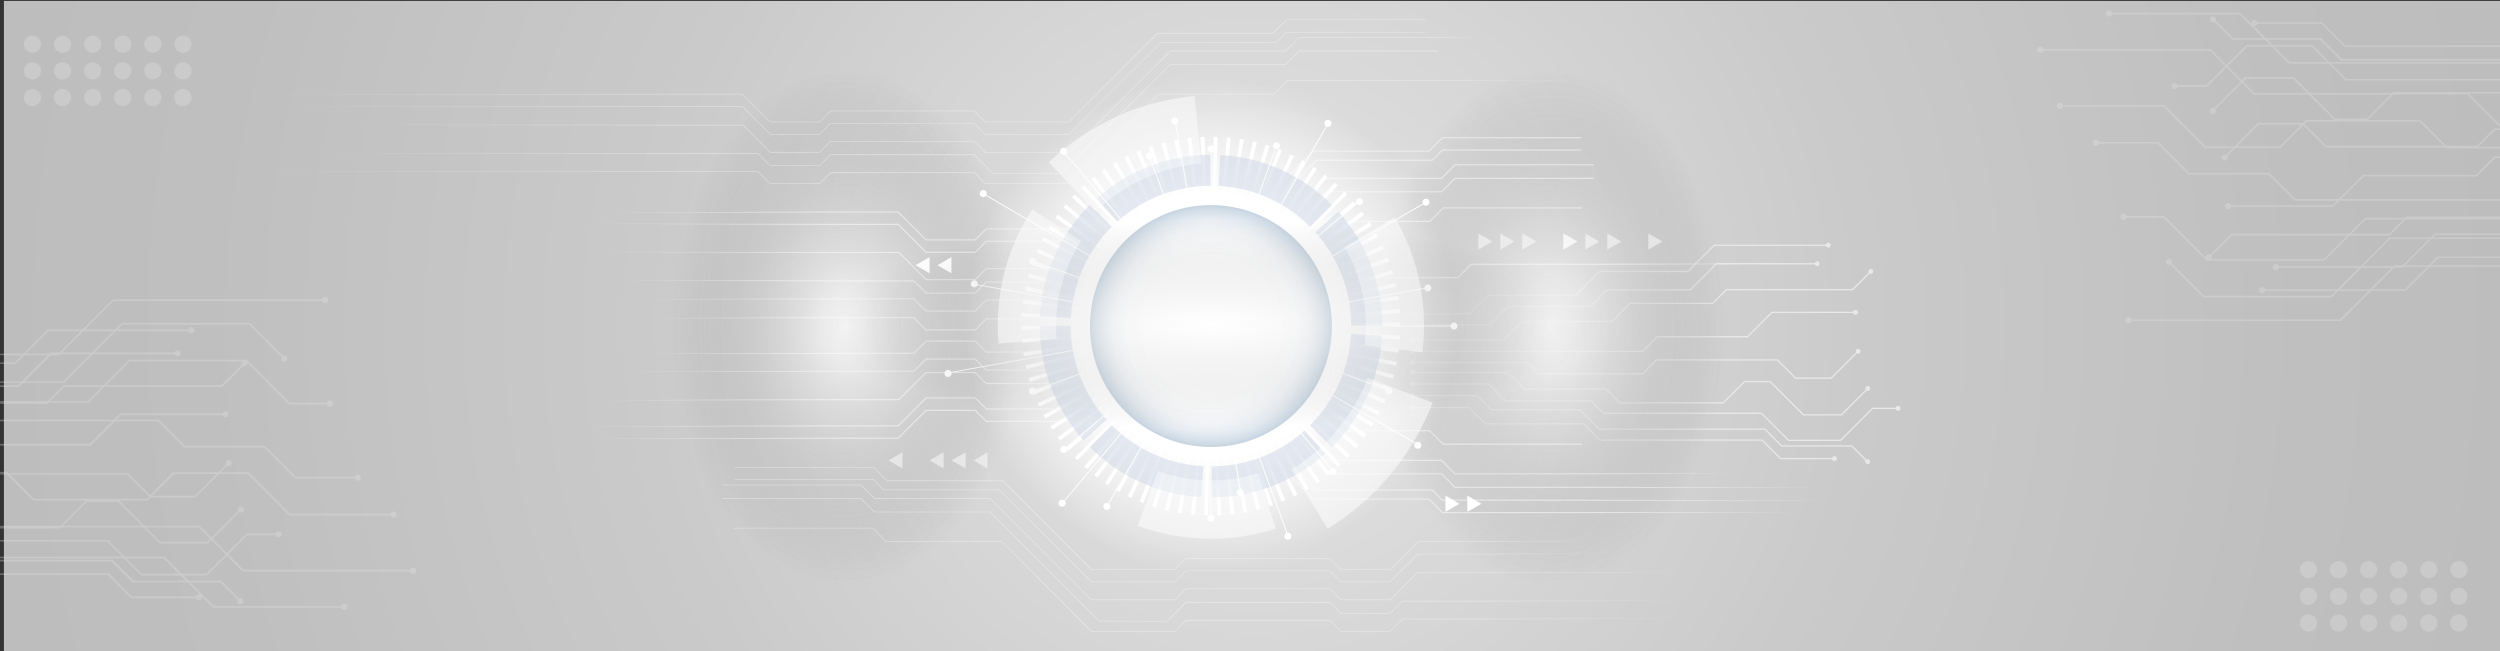 <?xml version="1.0" encoding="utf-8"?>
<!-- Generator: Adobe Illustrator 25.0.0, SVG Export Plug-In . SVG Version: 6.00 Build 0)  -->
<svg version="1.1" xmlns="http://www.w3.org/2000/svg" xmlns:xlink="http://www.w3.org/1999/xlink" x="0px" y="0px"
	 viewBox="0 0 1920 500" style="enable-background:new 0 0 1920 500;" xml:space="preserve">
<rect x="0" y="0" width="1920" height="500" fill="#333333" stroke="none"/>
<style type="text/css">
	.st0{fill:url(#SVGID_1_);}
	.st1{opacity:0.3;}
	.st2{fill:#E8E8E8;}
	.st3{opacity:0.3;fill:#E8E8E8;}
	.st4{opacity:0.8;}
	.st5{fill:url(#SVGID_2_);}
	.st6{fill:url(#SVGID_3_);}
	.st7{opacity:0.35;fill:#FFFFFF;}
	.st8{opacity:0.5;}
	.st9{fill:#FFFFFF;}
	.st10{fill:url(#SVGID_4_);}
	.st11{opacity:0.5;fill:#CCD7E6;}
	.st12{fill:url(#SVGID_5_);}
	.st13{fill:none;}
	.st14{opacity:0.5;fill:url(#SVGID_6_);}
	.st15{opacity:0.5;fill:url(#SVGID_7_);}
</style>
<g>
	<radialGradient id="SVGID_1_" cx="963.037" cy="250.677" r="1158.997" gradientUnits="userSpaceOnUse">
		<stop  offset="0" style="stop-color:#E8E8E8"/>
		<stop  offset="0.122" style="stop-color:#DDDDDD"/>
		<stop  offset="0.405" style="stop-color:#CACACA"/>
		<stop  offset="0.695" style="stop-color:#BFBFBF"/>
		<stop  offset="1" style="stop-color:#BBBBBB"/>
	</radialGradient>
	<rect x="3" y="0.7" class="st0" width="1920" height="500"/>
	<g>
		<g class="st1">
			<g>
				<g>
					<g>
						<polygon class="st2" points="1619.7,9.8 1720.6,9.8 1758.5,47.7 1934.6,47.7 1964.5,77.6 2253.2,77.6 2253.2,78.9 1964,78.9 
							1934.1,48.9 1757.9,48.9 1720,11 1619.7,11 						"/>
					</g>
					<g>
						<circle class="st2" cx="2253.1" cy="78.2" r="2.4"/>
					</g>
					<g>
						<circle class="st2" cx="1619.8" cy="10.4" r="2.4"/>
					</g>
				</g>
				<g>
					<g>
						<polygon class="st2" points="2060.6,154.2 2253.2,154.2 2253.2,155.4 2061.1,155.4 2032.9,183.6 1835.6,183.6 1790.8,228.4 
							1692.2,228.4 1665.2,201.5 1666.1,200.6 1692.7,227.2 1790.2,227.2 1835,182.4 2032.4,182.4 						"/>
					</g>
					<g>
						<circle class="st2" cx="2253.1" cy="154.8" r="2.4"/>
					</g>
					<g>
						<path class="st2" d="M1667.4,199.4c-0.9-0.9-2.4-0.9-3.3,0c-0.9,0.9-0.9,2.4,0,3.3c0.9,0.9,2.4,0.9,3.3,0
							C1668.3,201.8,1668.3,200.4,1667.4,199.4z"/>
					</g>
				</g>
				<g>
					<g>
						<polygon class="st2" points="1998,141.6 2253.2,141.6 2253.2,142.9 1998.5,142.9 1972.8,168.6 1816.8,168.6 1785.1,200.2 
							1694.7,200.2 1661.6,167.2 1630.8,167.2 1630.8,165.9 1662.2,165.9 1695.2,199 1784.6,199 1816.3,167.3 1972.3,167.3 						
							"/>
					</g>
					<g>
						<circle class="st2" cx="2253.1" cy="142.3" r="2.4"/>
					</g>
					<g>
						<circle class="st2" cx="1630.9" cy="166.5" r="2.4"/>
					</g>
				</g>
				<g>
					<g>
						<polygon class="st2" points="1609.5,109 1657.6,109 1681.4,132.9 1742.8,132.9 1762.9,152.9 1950.3,152.9 1976.7,126.6 
							2253.2,126.6 2253.2,127.8 1977.2,127.8 1950.9,154.2 1762.4,154.2 1742.3,134.1 1680.9,134.1 1657.1,110.3 1609.5,110.3 
													"/>
					</g>
					<g>
						<circle class="st2" cx="2253.1" cy="127.2" r="2.4"/>
					</g>
					<g>
						<circle class="st2" cx="1609.6" cy="109.7" r="2.4"/>
					</g>
				</g>
				<g>
					<g>
						<polygon class="st2" points="1566.9,37.6 1697.7,37.6 1731.6,71.5 1895.7,71.5 1919.5,95.3 2253.2,95.3 2253.2,96.5 
							1919,96.5 1895.2,72.7 1731,72.7 1697.2,38.9 1566.9,38.9 						"/>
					</g>
					<g>
						<circle class="st2" cx="2253.1" cy="95.9" r="2.4"/>
					</g>
					<g>
						<circle class="st2" cx="1567" cy="38.2" r="2.4"/>
					</g>
				</g>
				<g>
					<g>
						<polygon class="st2" points="2074.4,167.9 2253.2,167.9 2253.2,169.2 2074.9,169.2 2039.2,204.9 1839.3,204.9 1797.7,246.6 
							1634.5,246.6 1634.5,245.3 1797.1,245.3 1838.8,203.7 2038.7,203.7 						"/>
					</g>
					<g>
						<circle class="st2" cx="2253.1" cy="168.6" r="2.4"/>
					</g>
					<g>
						<circle class="st2" cx="1634.6" cy="246" r="2.4"/>
					</g>
				</g>
				<g>
					<g>
						<polygon class="st2" points="1581.9,80.7 1662.2,80.7 1694,112.5 1750.8,112.5 1771.1,92.1 1858.8,92.1 1879.4,112.8 
							2253.2,112.8 2253.2,114.1 1878.9,114.1 1858.2,93.4 1771.7,93.4 1751.3,113.7 1693.4,113.7 1661.6,81.9 1581.9,81.9 						
							"/>
					</g>
					<g>
						<circle class="st2" cx="2253.1" cy="113.4" r="2.4"/>
					</g>
					<g>
						<circle class="st2" cx="1582" cy="81.3" r="2.4"/>
					</g>
				</g>
			</g>
			<g>
				<g>
					<g>
						<polygon class="st2" points="2082.2,156.3 2137.1,156.3 2137.1,157.6 2082.7,157.6 2065,175.3 1980.4,175.3 1957.5,198.2 
							1872.6,198.2 1847.4,223.4 1737.2,223.4 1737.2,222.2 1846.9,222.2 1872.1,197 1957,197 1979.9,174.1 2064.5,174.1 						"/>
					</g>
					<g>
						<circle class="st2" cx="2136.9" cy="157" r="2.4"/>
					</g>
					<g>
						<path class="st2" d="M1737.3,220.5c-1.3,0-2.4,1.1-2.4,2.4c0,1.3,1.1,2.4,2.4,2.4c1.3,0,2.4-1.1,2.4-2.4
							C1739.6,221.5,1738.6,220.5,1737.3,220.5z"/>
					</g>
				</g>
				<g>
					<g>
						<polygon class="st2" points="2062.8,145.5 2137.1,145.5 2137.1,146.7 2063.3,146.7 2045.5,164.5 1966.4,164.5 1950.4,180.5 
							1870.3,180.5 1845.2,205.7 1747.8,205.7 1747.8,204.4 1844.7,204.4 1869.8,179.3 1949.9,179.3 1965.9,163.3 2045,163.3 						
							"/>
					</g>
					<g>
						<path class="st2" d="M2136.9,143.7c1.3,0,2.4,1.1,2.4,2.4c0,1.3-1.1,2.4-2.4,2.4c-1.3,0-2.4-1.1-2.4-2.4
							C2134.6,144.8,2135.6,143.7,2136.9,143.7z"/>
					</g>
					<g>
						<path class="st2" d="M1747.9,202.7c-1.3,0-2.4,1.1-2.4,2.4c0,1.3,1.1,2.4,2.4,2.4c1.3,0,2.4-1.1,2.4-2.4
							C1750.3,203.7,1749.2,202.7,1747.9,202.7z"/>
					</g>
				</g>
				<g>
					<g>
						<polygon class="st2" points="1731.3,17.1 1783.4,17.1 1801.2,34.9 1957.3,34.9 1972.9,50.4 2067.1,50.4 2082.7,66.1 
							2137.1,66.1 2137.1,67.4 2082.2,67.4 2066.6,51.7 1972.4,51.7 1956.8,36.1 1800.7,36.1 1782.9,18.3 1731.3,18.3 						"/>
					</g>
					<g>
						<circle class="st2" cx="2136.9" cy="66.7" r="2.4"/>
					</g>
					<g>
						<path class="st2" d="M1731.4,15.3c-1.3,0-2.4,1.1-2.4,2.4c0,1.3,1.1,2.4,2.4,2.4c1.3,0,2.4-1.1,2.4-2.4
							C1733.8,16.4,1732.7,15.3,1731.4,15.3z"/>
					</g>
				</g>
				<g>
					<g>
						<polygon class="st2" points="2049.4,131 2137.1,131 2137.1,132.2 2050,132.2 2032,150.2 1945.5,150.2 1928.2,167.5 
							1848.6,167.5 1835.3,180.8 1714.1,180.8 1696.7,198.2 1695.8,197.3 1713.6,179.5 1834.8,179.5 1848.1,166.3 1927.7,166.3 
							1945,148.9 2031.5,148.9 						"/>
					</g>
					<g>
						<circle class="st2" cx="2136.9" cy="131.6" r="2.4"/>
					</g>
					<g>
						<path class="st2" d="M1694.7,196c-0.9,0.9-0.9,2.4,0,3.3c0.9,0.9,2.4,0.9,3.3,0c0.9-0.9,0.9-2.4,0-3.3
							C1697.1,195.1,1695.6,195.1,1694.7,196z"/>
					</g>
				</g>
				<g>
					<g>
						<polygon class="st2" points="1699.9,14.2 1714.9,29.2 1782.4,29.2 1798.5,45.3 1957.6,45.3 1976.4,64.1 2061.7,64.1 
							2075,77.5 2137.1,77.5 2137.1,78.7 2074.5,78.7 2061.1,65.4 1975.9,65.4 1957.1,46.6 1798,46.6 1781.9,30.5 1714.4,30.5 
							1699,15.1 						"/>
					</g>
					<g>
						<circle class="st2" cx="2136.9" cy="78.1" r="2.4"/>
					</g>
					<g>
						<path class="st2" d="M1701.2,13.1c-0.9-0.9-2.4-0.9-3.3,0c-0.9,0.9-0.9,2.4,0,3.3c0.9,0.9,2.4,0.9,3.3,0
							C1702.1,15.5,1702.1,14,1701.2,13.1z"/>
					</g>
				</g>
				<g>
					<g>
						<polygon class="st2" points="1725.3,34.6 1775.8,34.6 1801.8,60.6 1953.7,60.6 1965.6,72.5 2047.9,72.5 2064.2,88.8 
							2137.1,88.8 2137.1,90 2063.6,90 2047.3,73.7 1965.1,73.7 1953.2,61.8 1801.3,61.8 1775.3,35.8 1725.8,35.8 1694.9,66.7 
							1670.1,66.7 1670.1,65.4 1694.4,65.4 						"/>
					</g>
					<g>
						<circle class="st2" cx="2136.9" cy="89.4" r="2.4"/>
					</g>
					<g>
						<circle class="st2" cx="1670.2" cy="66.1" r="2.4"/>
					</g>
				</g>
				<g>
					<g>
						<polygon class="st2" points="1915.8,120.1 2137.1,120.1 2137.1,121.4 1916.3,121.4 1902.1,135.6 1815.2,135.6 1791.8,158.9 
							1711.1,158.9 1711.1,157.7 1791.3,157.7 1814.7,134.3 1901.6,134.3 						"/>
					</g>
					<g>
						<circle class="st2" cx="2136.9" cy="120.7" r="2.4"/>
					</g>
					<g>
						<path class="st2" d="M1711.2,156c-1.3,0-2.4,1.1-2.4,2.4c0,1.3,1.1,2.4,2.4,2.4c1.3,0,2.4-1.1,2.4-2.4
							C1713.5,157,1712.5,156,1711.2,156z"/>
					</g>
				</g>
				<g>
					<g>
						<polygon class="st2" points="1724.4,59.1 1761.5,59.1 1793.5,91.1 1817.6,91.1 1838.1,70.6 1938,70.6 1951.4,84 2029.9,84 
							2045.8,99.8 2137.1,99.8 2137.1,101.1 2045.3,101.1 2029.4,85.2 1950.9,85.2 1937.5,71.9 1838.6,71.9 1818.1,92.3 1793,92.3 
							1761,60.4 1725,60.4 1699.7,85.6 1698.8,84.8 						"/>
					</g>
					<g>
						<circle class="st2" cx="2136.9" cy="100.5" r="2.4"/>
					</g>
					<g>
						<path class="st2" d="M1697.7,83.5c-0.9,0.9-0.9,2.4,0,3.3c0.9,0.9,2.4,0.9,3.3,0c0.9-0.9,0.9-2.4,0-3.3
							C1700.1,82.5,1698.6,82.5,1697.7,83.5z"/>
					</g>
				</g>
				<g>
					<g>
						<polygon class="st2" points="1734.3,94.4 1769,94.4 1786.6,112 1902.2,112 1915.6,98.6 2016.3,98.6 2027.2,109.4 
							2137.1,109.4 2137.1,110.7 2026.7,110.7 2015.8,99.8 1916.1,99.8 1902.7,113.2 1786.1,113.2 1768.5,95.7 1734.8,95.7 
							1709,121.5 1708.1,120.6 						"/>
					</g>
					<g>
						<circle class="st2" cx="2136.9" cy="110.1" r="2.4"/>
					</g>
					<g>
						<path class="st2" d="M1706.9,119.3c-0.9,0.9-0.9,2.4,0,3.3c0.9,0.9,2.4,0.9,3.3,0c0.9-0.9,0.9-2.4,0-3.3
							C1709.4,118.4,1707.9,118.4,1706.9,119.3z"/>
					</g>
				</g>
			</g>
		</g>
		<g class="st1">
			<g>
				<g>
					<g>
						<polygon class="st2" points="264.5,466.7 163.7,466.7 125.8,428.8 -50.3,428.8 -80.3,398.9 -369,398.9 -369,397.6 
							-79.8,397.6 -49.8,427.5 126.3,427.5 164.2,465.5 264.5,465.5 						"/>
					</g>
					<g>
						<circle class="st2" cx="-368.9" cy="398.2" r="2.4"/>
					</g>
					<g>
						<circle class="st2" cx="264.4" cy="466.1" r="2.4"/>
					</g>
				</g>
				<g>
					<g>
						<polygon class="st2" points="-176.4,322.3 -369,322.3 -369,321.1 -176.9,321.1 -148.7,292.9 48.7,292.9 93.5,248.1 192,248.1 
							219,275 218.1,275.9 191.5,249.3 94,249.3 49.2,294.1 -148.2,294.1 						"/>
					</g>
					<g>
						<circle class="st2" cx="-368.9" cy="321.7" r="2.4"/>
					</g>
					<g>
						<path class="st2" d="M216.8,277.1c0.9,0.9,2.4,0.9,3.3,0c0.9-0.9,0.9-2.4,0-3.3c-0.9-0.9-2.4-0.9-3.3,0
							S215.9,276.1,216.8,277.1z"/>
					</g>
				</g>
				<g>
					<g>
						<polygon class="st2" points="-113.7,334.9 -369,334.9 -369,333.6 -114.2,333.6 -88.6,307.9 67.5,307.9 99.1,276.3 
							189.5,276.3 222.6,309.3 253.5,309.3 253.5,310.6 222.1,310.6 189,277.5 99.6,277.5 68,309.2 -88,309.2 						"/>
					</g>
					<g>
						<circle class="st2" cx="-368.9" cy="334.2" r="2.4"/>
					</g>
					<g>
						<circle class="st2" cx="253.3" cy="309.9" r="2.4"/>
					</g>
				</g>
				<g>
					<g>
						<polygon class="st2" points="274.8,367.4 226.6,367.4 202.8,343.6 141.4,343.6 121.4,323.6 -66.1,323.6 -92.4,349.9 
							-369,349.9 -369,348.6 -92.9,348.6 -66.6,322.3 121.9,322.3 141.9,342.4 203.3,342.4 227.1,366.2 274.8,366.2 						"/>
					</g>
					<g>
						<circle class="st2" cx="-368.9" cy="349.3" r="2.4"/>
					</g>
					<g>
						<circle class="st2" cx="274.7" cy="366.8" r="2.4"/>
					</g>
				</g>
				<g>
					<g>
						<polygon class="st2" points="317.4,438.9 186.5,438.9 152.7,405 -11.5,405 -35.3,381.2 -369,381.2 -369,380 -34.8,380 
							-11,403.8 153.2,403.8 187,437.6 317.4,437.6 						"/>
					</g>
					<g>
						<circle class="st2" cx="-368.9" cy="380.6" r="2.4"/>
					</g>
					<g>
						<circle class="st2" cx="317.3" cy="438.2" r="2.4"/>
					</g>
				</g>
				<g>
					<g>
						<polygon class="st2" points="-190.2,308.5 -369,308.5 -369,307.3 -190.7,307.3 -155,271.6 44.9,271.6 86.6,229.9 249.7,229.9 
							249.7,231.2 87.1,231.2 45.4,272.8 -154.5,272.8 						"/>
					</g>
					<g>
						<circle class="st2" cx="-368.9" cy="307.9" r="2.4"/>
					</g>
					<g>
						<circle class="st2" cx="249.6" cy="230.5" r="2.4"/>
					</g>
				</g>
				<g>
					<g>
						<polygon class="st2" points="302.3,395.8 222.1,395.8 190.3,364 133.5,364 113.1,384.4 25.5,384.4 4.8,363.7 -369,363.7 
							-369,362.4 5.3,362.4 26,383.1 112.6,383.1 132.9,362.7 190.8,362.7 222.6,394.5 302.3,394.5 						"/>
					</g>
					<g>
						<circle class="st2" cx="-368.9" cy="363.1" r="2.4"/>
					</g>
					<g>
						<circle class="st2" cx="302.2" cy="395.2" r="2.4"/>
					</g>
				</g>
			</g>
			<g>
				<g>
					<g>
						<polygon class="st2" points="-198,320.1 -252.8,320.1 -252.8,318.9 -198.5,318.9 -180.8,301.1 -96.2,301.1 -73.3,278.3 
							11.6,278.3 36.8,253 147.1,253 147.1,254.3 37.3,254.3 12.1,279.5 -72.8,279.5 -95.6,302.4 -180.2,302.4 						"/>
					</g>
					<g>
						<circle class="st2" cx="-252.7" cy="319.5" r="2.4"/>
					</g>
					<g>
						<path class="st2" d="M146.9,256c1.3,0,2.4-1.1,2.4-2.4c0-1.3-1.1-2.4-2.4-2.4c-1.3,0-2.4,1.1-2.4,2.4
							C144.6,255,145.6,256,146.9,256z"/>
					</g>
				</g>
				<g>
					<g>
						<polygon class="st2" points="-178.6,331 -252.8,331 -252.8,329.8 -179.1,329.8 -161.3,311.9 -82.2,311.9 -66.2,295.9 
							13.9,295.9 39,270.8 136.4,270.8 136.4,272.1 39.6,272.1 14.4,297.2 -65.7,297.2 -81.7,313.2 -160.8,313.2 						"/>
					</g>
					<g>
						<path class="st2" d="M-252.7,332.7c-1.3,0-2.4-1.1-2.4-2.4c0-1.3,1.1-2.4,2.4-2.4c1.3,0,2.4,1.1,2.4,2.4
							C-250.4,331.7-251.4,332.7-252.7,332.7z"/>
					</g>
					<g>
						<path class="st2" d="M136.3,273.8c1.3,0,2.4-1.1,2.4-2.4s-1.1-2.4-2.4-2.4c-1.3,0-2.4,1.1-2.4,2.4S135,273.8,136.3,273.8z"/>
					</g>
				</g>
				<g>
					<g>
						<polygon class="st2" points="152.9,459.4 100.8,459.4 83,441.6 -73.1,441.6 -88.6,426 -182.8,426 -198.5,410.4 -252.8,410.4 
							-252.8,409.1 -198,409.1 -182.3,424.8 -88.1,424.8 -72.6,440.3 83.6,440.3 101.4,458.2 152.9,458.2 						"/>
					</g>
					<g>
						<circle class="st2" cx="-252.7" cy="409.7" r="2.4"/>
					</g>
					<g>
						<path class="st2" d="M152.8,461.1c1.3,0,2.4-1.1,2.4-2.4s-1.1-2.4-2.4-2.4c-1.3,0-2.4,1.1-2.4,2.4S151.5,461.1,152.8,461.1z"
							/>
					</g>
				</g>
				<g>
					<g>
						<polygon class="st2" points="-165.2,345.5 -252.8,345.5 -252.8,344.3 -165.7,344.3 -147.8,326.3 -61.3,326.3 -44,309 
							35.6,309 48.9,295.7 170.1,295.7 187.5,278.3 188.4,279.2 170.7,297 49.4,297 36.1,310.2 -43.4,310.2 -60.8,327.6 
							-147.2,327.6 						"/>
					</g>
					<g>
						<circle class="st2" cx="-252.7" cy="344.9" r="2.4"/>
					</g>
					<g>
						<path class="st2" d="M189.6,280.5c0.9-0.9,0.9-2.4,0-3.3c-0.9-0.9-2.4-0.9-3.3,0c-0.9,0.9-0.9,2.4,0,3.3
							C187.1,281.4,188.6,281.4,189.6,280.5z"/>
					</g>
				</g>
				<g>
					<g>
						<polygon class="st2" points="184.3,462.3 169.3,447.2 101.8,447.2 85.8,431.2 -73.4,431.2 -92.2,412.4 -177.4,412.4 
							-190.8,399 -252.8,399 -252.8,397.7 -190.3,397.7 -176.9,411.1 -91.7,411.1 -72.9,429.9 86.3,429.9 102.4,446 169.8,446 
							185.2,461.4 						"/>
					</g>
					<g>
						<circle class="st2" cx="-252.7" cy="398.4" r="2.4"/>
					</g>
					<g>
						<path class="st2" d="M183,463.4c0.9,0.9,2.4,0.9,3.3,0c0.9-0.9,0.9-2.4,0-3.3c-0.9-0.9-2.4-0.9-3.3,0
							C182.1,461,182.1,462.5,183,463.4z"/>
					</g>
				</g>
				<g>
					<g>
						<polygon class="st2" points="159,441.9 108.4,441.9 82.4,415.9 -69.4,415.9 -81.3,404 -163.6,404 -179.9,387.7 -252.8,387.7 
							-252.8,386.5 -179.4,386.5 -163.1,402.8 -80.8,402.8 -68.9,414.7 82.9,414.7 108.9,440.7 158.4,440.7 189.3,409.8 
							214.1,409.8 214.1,411.1 189.8,411.1 						"/>
					</g>
					<g>
						<circle class="st2" cx="-252.7" cy="387.1" r="2.4"/>
					</g>
					<g>
						<circle class="st2" cx="214" cy="410.4" r="2.4"/>
					</g>
				</g>
				<g>
					<g>
						<polygon class="st2" points="-31.5,356.4 -252.8,356.4 -252.8,355.1 -32,355.1 -17.8,340.9 69,340.9 92.4,317.5 173.2,317.5 
							173.2,318.8 93,318.8 69.6,342.2 -17.3,342.2 						"/>
					</g>
					<g>
						<circle class="st2" cx="-252.7" cy="355.8" r="2.4"/>
					</g>
					<g>
						<path class="st2" d="M173.1,320.5c1.3,0,2.4-1.1,2.4-2.4s-1.1-2.4-2.4-2.4c-1.3,0-2.4,1.1-2.4,2.4S171.7,320.5,173.1,320.5z"
							/>
					</g>
				</g>
				<g>
					<g>
						<polygon class="st2" points="159.8,417.4 122.7,417.4 90.8,385.4 66.6,385.4 46.2,405.9 -53.8,405.9 -67.1,392.5 
							-145.7,392.5 -161.5,376.6 -252.8,376.6 -252.8,375.4 -161,375.4 -145.2,391.3 -66.6,391.3 -53.3,404.6 45.7,404.6 
							66.1,384.2 91.3,384.2 123.2,416.1 159.3,416.1 184.6,390.8 185.4,391.7 						"/>
					</g>
					<g>
						<circle class="st2" cx="-252.7" cy="376" r="2.4"/>
					</g>
					<g>
						<path class="st2" d="M186.6,393c0.9-0.9,0.9-2.4,0-3.3c-0.9-0.9-2.4-0.9-3.3,0c-0.9,0.9-0.9,2.4,0,3.3S185.7,393.9,186.6,393z
							"/>
					</g>
				</g>
				<g>
					<g>
						<polygon class="st2" points="150,382.1 115.2,382.1 97.7,364.5 -18,364.5 -31.3,377.9 -132.1,377.9 -143,367 -252.8,367 
							-252.8,365.8 -142.4,365.8 -131.6,376.6 -31.8,376.6 -18.5,363.3 98.2,363.3 115.7,380.8 149.5,380.8 175.3,355 176.1,355.9 
													"/>
					</g>
					<g>
						<circle class="st2" cx="-252.7" cy="366.4" r="2.4"/>
					</g>
					<g>
						<path class="st2" d="M177.3,357.2c0.9-0.9,0.9-2.4,0-3.3c-0.9-0.9-2.4-0.9-3.3,0c-0.9,0.9-0.9,2.4,0,3.3
							C174.9,358.1,176.4,358.1,177.3,357.2z"/>
					</g>
				</g>
			</g>
		</g>
		<g>
			<circle class="st3" cx="1772.9" cy="437.5" r="6.6"/>
			<circle class="st3" cx="1796" cy="437.5" r="6.6"/>
			<circle class="st3" cx="1819.1" cy="437.5" r="6.6"/>
			<circle class="st3" cx="1842.2" cy="437.5" r="6.6"/>
			<circle class="st3" cx="1865.3" cy="437.5" r="6.6"/>
			<circle class="st3" cx="1888.4" cy="437.5" r="6.6"/>
			<circle class="st3" cx="1772.9" cy="458" r="6.6"/>
			<circle class="st3" cx="1796" cy="458" r="6.6"/>
			<circle class="st3" cx="1819.1" cy="458" r="6.6"/>
			<circle class="st3" cx="1842.2" cy="458" r="6.6"/>
			<circle class="st3" cx="1865.3" cy="458" r="6.6"/>
			<circle class="st3" cx="1888.4" cy="458" r="6.6"/>
			<circle class="st3" cx="1772.9" cy="478.5" r="6.6"/>
			<circle class="st3" cx="1796" cy="478.5" r="6.6"/>
			<circle class="st3" cx="1819.1" cy="478.5" r="6.6"/>
			<circle class="st3" cx="1842.2" cy="478.5" r="6.6"/>
			<circle class="st3" cx="1865.3" cy="478.5" r="6.6"/>
			<circle class="st3" cx="1888.4" cy="478.5" r="6.6"/>
		</g>
		<g>
			<circle class="st3" cx="24.9" cy="34" r="6.6"/>
			<circle class="st3" cx="48" cy="34" r="6.6"/>
			<circle class="st3" cx="71.2" cy="34" r="6.6"/>
			<circle class="st3" cx="94.3" cy="34" r="6.6"/>
			<circle class="st3" cx="117.4" cy="34" r="6.6"/>
			<circle class="st3" cx="140.5" cy="34" r="6.6"/>
			<circle class="st3" cx="24.9" cy="54.4" r="6.6"/>
			<circle class="st3" cx="48" cy="54.4" r="6.6"/>
			<circle class="st3" cx="71.2" cy="54.4" r="6.6"/>
			<circle class="st3" cx="94.3" cy="54.4" r="6.6"/>
			<circle class="st3" cx="117.4" cy="54.4" r="6.6"/>
			<circle class="st3" cx="140.5" cy="54.4" r="6.6"/>
			<circle class="st3" cx="24.9" cy="74.9" r="6.6"/>
			<circle class="st3" cx="48" cy="74.9" r="6.6"/>
			<circle class="st3" cx="71.2" cy="74.9" r="6.6"/>
			<circle class="st3" cx="94.3" cy="74.9" r="6.6"/>
			<circle class="st3" cx="117.4" cy="74.9" r="6.6"/>
			<circle class="st3" cx="140.5" cy="74.9" r="6.6"/>
		</g>
	</g>
	<g>
		<g>
			<g>
				<polygon class="st2" points="1128.6,241.5 1084.8,241.5 1084.8,240.5 1128.2,240.5 1142.4,226.3 1209.9,226.3 1228.2,208 
					1296,208 1316.2,187.9 1404.2,187.9 1404.2,188.9 1316.6,188.9 1296.4,209 1228.6,209 1210.4,227.3 1142.8,227.3 				"/>
			</g>
			<g>
				<circle class="st2" cx="1084.9" cy="241" r="1.9"/>
			</g>
			<g>
				<path class="st2" d="M1404.1,190.2c1,0,1.9-0.8,1.9-1.9s-0.8-1.9-1.9-1.9c-1,0-1.9,0.8-1.9,1.9S1403.1,190.2,1404.1,190.2z"/>
			</g>
		</g>
		<g>
			<g>
				<polygon class="st2" points="1144.1,250.1 1084.8,250.1 1084.8,249.1 1143.7,249.1 1157.9,234.9 1221.1,234.9 1233.9,222.1 
					1297.9,222.1 1317.9,202.1 1395.7,202.1 1395.7,203.1 1318.3,203.1 1298.3,223.1 1234.3,223.1 1221.5,235.9 1158.4,235.9 				
					"/>
			</g>
			<g>
				<path class="st2" d="M1084.9,251.5c-1,0-1.9-0.8-1.9-1.9c0-1,0.8-1.9,1.9-1.9s1.9,0.8,1.9,1.9
					C1086.8,250.7,1086,251.5,1084.9,251.5z"/>
			</g>
			<g>
				<path class="st2" d="M1395.6,204.4c1,0,1.9-0.8,1.9-1.9s-0.8-1.9-1.9-1.9c-1,0-1.9,0.8-1.9,1.9S1394.6,204.4,1395.6,204.4z"/>
			</g>
		</g>
		<g>
			<g>
				<polygon class="st2" points="1408.9,352.7 1367.3,352.7 1353.1,338.5 1228.4,338.5 1216,326 1140.7,326 1128.2,313.5 
					1084.8,313.5 1084.8,312.5 1128.6,312.5 1141.1,325 1216.4,325 1228.8,337.5 1353.5,337.5 1367.7,351.7 1408.9,351.7 				"/>
			</g>
			<g>
				<circle class="st2" cx="1084.9" cy="313" r="1.9"/>
			</g>
			<g>
				<path class="st2" d="M1408.8,354.1c1,0,1.9-0.8,1.9-1.9c0-1-0.8-1.9-1.9-1.9c-1,0-1.9,0.8-1.9,1.9
					C1406.9,353.2,1407.8,354.1,1408.8,354.1z"/>
			</g>
		</g>
		<g>
			<g>
				<polygon class="st2" points="1154.8,261.7 1084.8,261.7 1084.8,260.7 1154.4,260.7 1168.7,246.4 1237.8,246.4 1251.7,232.5 
					1315.2,232.5 1325.8,221.9 1422.6,221.9 1436.5,208 1437.2,208.7 1423.1,222.9 1326.2,222.9 1315.6,233.5 1252.1,233.5 
					1238.2,247.4 1169.2,247.4 				"/>
			</g>
			<g>
				<circle class="st2" cx="1084.9" cy="261.2" r="1.9"/>
			</g>
			<g>
				<path class="st2" d="M1438.2,209.8c0.7-0.7,0.7-1.9,0-2.7c-0.7-0.7-1.9-0.7-2.7,0c-0.7,0.7-0.7,1.9,0,2.7
					C1436.2,210.5,1437.4,210.5,1438.2,209.8z"/>
			</g>
		</g>
		<g>
			<g>
				<polygon class="st2" points="1434,355 1422,343 1368.1,343 1355.2,330.1 1228.1,330.1 1213.1,315.1 1145.1,315.1 1134.4,304.4 
					1084.8,304.4 1084.8,303.4 1134.8,303.4 1145.5,314.1 1213.5,314.1 1228.5,329.1 1355.7,329.1 1368.5,342 1422.4,342 
					1434.7,354.3 				"/>
			</g>
			<g>
				<circle class="st2" cx="1084.9" cy="303.9" r="1.9"/>
			</g>
			<g>
				<path class="st2" d="M1433,355.9c0.7,0.7,1.9,0.7,2.7,0c0.7-0.7,0.7-1.9,0-2.7c-0.7-0.7-1.9-0.7-2.7,0
					C1432.2,354,1432.2,355.2,1433,355.9z"/>
			</g>
		</g>
		<g>
			<g>
				<polygon class="st2" points="1413.7,338.7 1373.4,338.7 1352.6,317.9 1231.3,317.9 1221.8,308.4 1156.1,308.4 1143.1,295.4 
					1084.8,295.4 1084.8,294.4 1143.5,294.4 1156.5,307.4 1222.2,307.4 1231.7,316.9 1353,316.9 1373.8,337.7 1413.3,337.7 
					1438,313.1 1457.8,313.1 1457.8,314.1 1438.4,314.1 				"/>
			</g>
			<g>
				<circle class="st2" cx="1084.9" cy="294.9" r="1.9"/>
			</g>
			<g>
				<circle class="st2" cx="1457.7" cy="313.6" r="1.9"/>
			</g>
		</g>
		<g>
			<g>
				<polygon class="st2" points="1261.6,270.4 1084.8,270.4 1084.8,269.4 1261.2,269.4 1272.5,258.1 1341.9,258.1 1360.6,239.4 
					1425.1,239.4 1425.1,240.4 1361,240.4 1342.3,259.1 1272.9,259.1 				"/>
			</g>
			<g>
				<circle class="st2" cx="1084.9" cy="269.9" r="1.9"/>
			</g>
			<g>
				<path class="st2" d="M1425,241.8c1,0,1.9-0.8,1.9-1.9s-0.8-1.9-1.9-1.9c-1,0-1.9,0.8-1.9,1.9S1423.9,241.8,1425,241.8z"/>
			</g>
		</g>
		<g>
			<g>
				<polygon class="st2" points="1414.4,319.1 1384.8,319.1 1359.3,293.6 1340,293.6 1323.6,309.9 1243.8,309.9 1233.1,299.3 
					1170.4,299.3 1157.7,286.6 1084.8,286.6 1084.8,285.6 1158.1,285.6 1170.8,298.3 1233.5,298.3 1244.2,308.9 1323.2,308.9 
					1339.6,292.6 1359.7,292.6 1385.2,318.1 1414,318.1 1434.2,297.9 1434.9,298.6 				"/>
			</g>
			<g>
				<circle class="st2" cx="1084.9" cy="286.1" r="1.9"/>
			</g>
			<g>
				<path class="st2" d="M1435.8,299.7c0.7-0.7,0.7-1.9,0-2.7c-0.7-0.7-1.9-0.7-2.7,0c-0.7,0.7-0.7,1.9,0,2.7
					C1433.9,300.4,1435,300.4,1435.8,299.7z"/>
			</g>
		</g>
		<g>
			<g>
				<polygon class="st2" points="1406.5,290.9 1378.8,290.9 1364.8,276.9 1272.4,276.9 1261.7,287.6 1181.3,287.6 1172.6,278.9 
					1084.8,278.9 1084.8,277.9 1173,277.9 1181.7,286.6 1261.3,286.6 1272,275.9 1365.2,275.9 1379.2,289.9 1406.1,289.9 
					1426.7,269.3 1427.4,270 				"/>
			</g>
			<g>
				<circle class="st2" cx="1084.9" cy="278.4" r="1.9"/>
			</g>
			<g>
				<path class="st2" d="M1428.4,271.1c0.7-0.7,0.7-1.9,0-2.7c-0.7-0.7-1.9-0.7-2.7,0c-0.7,0.7-0.7,1.9,0,2.7
					C1426.4,271.8,1427.6,271.8,1428.4,271.1z"/>
			</g>
		</g>
	</g>
	<g>
		<g id="light" class="st4">
			
				<radialGradient id="SVGID_2_" cx="3219.236" cy="1415.285" r="110.941" gradientTransform="matrix(0.859 1.268 -0.859 1.268 -899.797 -5625.687)" gradientUnits="userSpaceOnUse">
				<stop  offset="0" style="stop-color:#FFFFFF"/>
				<stop  offset="0.145" style="stop-color:#F5F5F5;stop-opacity:0.855"/>
				<stop  offset="0.396" style="stop-color:#D9D9D9;stop-opacity:0.604"/>
				<stop  offset="0.72" style="stop-color:#ACACAC;stop-opacity:0.28"/>
				<stop  offset="1" style="stop-color:#808080;stop-opacity:0"/>
			</radialGradient>
			<path class="st5" d="M650,52.8c-74.4,0-134.8,89.1-134.8,199c0,109.9,60.4,199,134.8,199c74.4,0,134.8-89.1,134.8-199
				C784.8,141.9,724.4,52.8,650,52.8z"/>
			
				<radialGradient id="SVGID_3_" cx="3534.21" cy="1100.311" r="110.941" gradientTransform="matrix(0.859 1.268 -0.859 1.268 -899.797 -5625.687)" gradientUnits="userSpaceOnUse">
				<stop  offset="0" style="stop-color:#FFFFFF"/>
				<stop  offset="0.145" style="stop-color:#F5F5F5;stop-opacity:0.855"/>
				<stop  offset="0.396" style="stop-color:#D9D9D9;stop-opacity:0.604"/>
				<stop  offset="0.72" style="stop-color:#ACACAC;stop-opacity:0.28"/>
				<stop  offset="1" style="stop-color:#808080;stop-opacity:0"/>
			</radialGradient>
			<path class="st6" d="M1191.2,52.8c-74.4,0-134.8,89.1-134.8,199c0,109.9,60.4,199,134.8,199c74.4,0,134.8-89.1,134.8-199
				C1326,141.9,1265.6,52.8,1191.2,52.8z"/>
		</g>
		<polygon class="st7" points="859.1,151.8 848.3,177.9 848.2,177.9 848.3,178 848.2,178 848.3,178 859.1,204.2 889.4,204.1 
			878.5,178 889.4,151.8 		"/>
		<g class="st8">
			<polygon class="st9" points="693.1,359.8 682.4,353.6 693.1,347.4 			"/>
			<polygon class="st9" points="724.7,359.8 713.9,353.6 724.7,347.4 			"/>
			<polygon class="st9" points="741.6,359.8 730.8,353.6 741.6,347.4 			"/>
			<polygon class="st9" points="758.4,359.8 747.7,353.6 758.4,347.4 			"/>
		</g>
		<g class="st8">
			<g>
				<polygon class="st9" points="1215.1,341.6 1108.3,341.6 1097.9,331.2 1009.2,331.2 940.3,262.4 876.5,262.4 868.1,270.8 
					757.3,270.8 748.8,262.4 711.4,262.4 702,271.8 496.3,271.8 648.1,270.9 701.7,270.9 711,261.5 749.2,261.5 757.6,270 
					867.7,270 876.2,261.5 940.7,261.5 1009.5,330.4 1098.2,330.4 1108.6,340.7 1215.1,340.7 				"/>
				<polygon class="st9" points="1224,364.3 1117.2,364.3 1106.9,354 1018.2,354 934.4,270.2 882.6,270.1 868.1,284.6 757.3,284.6 
					748.8,276.2 711.4,276.2 702,285.5 477.4,285.5 648.1,284.7 701.7,284.7 711,275.3 749.2,275.3 757.6,283.8 867.7,283.8 
					882.2,269.2 882.4,269.2 934.7,269.3 1018.5,353.1 1107.2,353.1 1117.6,363.5 1337.9,363.5 				"/>
				<polygon class="st9" points="1405.7,374.7 1117.2,374.7 1106.9,364.3 1018.2,364.3 940.3,286.5 876.5,286.5 868.1,295 
					757.3,295 748.8,286.5 711.4,286.5 690.5,307.4 464.3,307.4 636.6,306.5 690.2,306.5 711,285.7 749.2,285.7 757.6,294.1 
					867.7,294.1 876.2,285.7 940.7,285.7 1018.5,363.5 1107.2,363.5 1117.6,373.8 1224,373.8 				"/>
				<polygon class="st9" points="1405.7,384.6 1107.6,384.6 1099.8,376.8 1011.1,376.8 940.3,306.1 876.5,306.1 868.1,314.5 
					757.3,314.5 748.8,306.1 711.4,306.1 690,327.5 454.8,327.5 636,326.6 689.6,326.6 711,305.2 749.2,305.2 757.6,313.7 
					867.7,313.7 876.2,305.2 940.7,305.2 1011.4,375.9 1100.1,375.9 1107.9,383.7 1214.4,383.7 				"/>
				<polygon class="st9" points="1214.4,394.1 1107.6,394.1 1097.2,383.7 1008.5,383.7 940.3,315.6 876.5,315.6 868.1,324 
					757.3,324 748.8,315.6 711.4,315.6 690,337 454.8,337 636,336.1 689.6,336.1 711,314.7 749.2,314.7 757.6,323.2 867.7,323.2 
					876.2,314.7 940.7,314.7 1008.9,382.9 1097.6,382.9 1107.9,393.2 1381.4,393.2 				"/>
			</g>
			<g>
				<polygon class="st9" points="902.4,485 838.1,485 838,485 769.3,416.2 680.5,416.2 670.2,405.8 563.7,405.8 563.7,405.4 
					670.4,405.4 680.7,415.8 769.4,415.8 838.3,484.6 902.3,484.6 910.7,476.1 1021.3,476.1 1029.8,484.6 1067.4,484.6 
					1076.8,475.2 1294.4,475.2 1130.6,475.6 1077,475.6 1067.6,485 1029.6,485 1021.2,476.6 910.9,476.6 				"/>
				<polygon class="st9" points="896.4,477.3 896.3,477.3 844.1,477.2 844,477.2 760.3,393.4 671.6,393.4 671.5,393.4 661.2,383.1 
					554.7,383.1 554.7,382.6 661.4,382.6 671.8,393 760.5,393 844.2,476.8 896.2,476.9 910.7,462.3 1021.3,462.3 1029.8,470.8 
					1067.4,470.8 1076.8,461.4 1298.8,461.4 1130.6,461.9 1077,461.9 1067.6,471.2 1029.6,471.2 1021.2,462.8 910.9,462.8 				"/>
				<polygon class="st9" points="902.4,460.9 838.1,460.9 760.3,383.1 671.6,383.1 661.2,372.7 554.7,372.7 554.7,372.3 
					661.4,372.3 671.8,382.6 760.5,382.6 760.5,382.7 838.3,460.5 902.3,460.5 910.7,452 1021.3,452 1029.8,460.5 1067.4,460.5 
					1088.3,439.6 1142.1,439.6 1298.8,440 1088.4,440 1067.6,460.9 1029.6,460.9 1021.2,452.4 910.9,452.4 				"/>
				<polygon class="st9" points="902.4,447.1 838.1,447.1 838,447.1 767.4,376.4 678.7,376.4 678.6,376.3 670.9,368.6 564.3,368.6 
					564.3,368.2 671.1,368.2 678.9,376 767.6,376 838.3,446.7 902.3,446.7 910.7,438.2 1021.3,438.2 1029.8,446.7 1067.4,446.7 
					1088.8,425.3 1236.5,425.3 1142.7,425.7 1089,425.7 1067.6,447.1 1029.6,447.1 1021.2,438.6 910.9,438.6 				"/>
				<polygon class="st9" points="902.4,437.6 838.1,437.6 838,437.6 769.9,369.5 681.2,369.5 681.2,369.4 670.9,359.1 564.3,359.1 
					564.3,358.7 671.1,358.7 681.4,369 770.1,369 838.3,437.2 902.3,437.2 910.7,428.7 1021.3,428.7 1029.8,437.2 1067.4,437.2 
					1088.8,415.8 1222,415.8 1142.7,416.2 1089,416.2 1067.6,437.6 1029.6,437.6 1021.2,429.1 910.9,429.1 				"/>
			</g>
			<g>
				<polygon class="st9" points="940.7,239.3 876.2,239.3 867.7,230.8 757.6,230.8 749.2,239.3 711,239.3 701.7,229.9 488.4,229.9 
					648.1,229.1 702,229.1 711.4,238.5 748.8,238.5 757.3,230 868.1,230 876.5,238.5 940.3,238.5 1009.2,169.6 1097.9,169.6 
					1108.3,159.3 1215.1,159.3 1215.1,160.1 1108.6,160.1 1098.2,170.5 1009.5,170.5 				"/>
				<polygon class="st9" points="882.2,231.6 867.7,217.1 757.6,217.1 749.2,225.5 711,225.5 701.7,216.2 648.1,216.2 477.4,215.3 
					702,215.3 711.4,224.7 748.8,224.7 757.3,216.2 868.1,216.2 882.6,230.7 934.4,230.7 1018.2,146.9 1106.9,146.9 1117.2,136.5 
					1224,136.5 1224,137.4 1117.6,137.4 1107.2,147.7 1018.5,147.7 934.7,231.5 				"/>
				<polygon class="st9" points="940.7,215.2 876.2,215.2 867.7,206.7 757.6,206.7 749.2,215.2 711,215.2 710.9,215.1 690.2,194.3 
					636.6,194.3 464.3,193.5 690.5,193.5 690.7,193.6 711.4,214.3 748.8,214.3 757.3,205.9 868.1,205.9 876.5,214.3 940.3,214.3 
					1018.2,136.5 1106.9,136.5 1117.2,126.1 1224,126.1 1224,127 1117.6,127 1107.2,137.4 1018.5,137.4 				"/>
				<polygon class="st9" points="940.7,194.2 876.2,194.2 867.7,185.7 757.6,185.7 749.2,194.2 711,194.2 710.9,194.1 689.6,172.8 
					636,172.8 464.3,171.9 690,171.9 711.4,193.3 748.8,193.3 757.3,184.9 868.1,184.9 876.5,193.3 940.3,193.3 1011.1,122.6 
					1099.8,122.6 1107.6,114.8 1214.4,114.8 1214.4,115.7 1107.9,115.7 1100.1,123.5 1011.4,123.5 				"/>
				<polygon class="st9" points="940.7,184.7 876.2,184.7 867.7,176.2 757.6,176.2 749.2,184.7 711,184.7 710.9,184.5 689.6,163.3 
					464.3,163.3 636,162.4 690,162.4 711.4,183.8 748.8,183.8 757.3,175.4 868.1,175.4 876.5,183.8 940.3,183.8 1008.5,115.7 
					1097.2,115.7 1107.6,105.3 1214.4,105.3 1214.4,106.2 1107.9,106.2 1097.6,116.5 1008.9,116.5 				"/>
				<polygon class="st9" points="940.7,253.8 876.2,253.8 867.7,245.3 757.6,245.3 749.2,253.8 711,253.8 701.7,244.4 496.3,244.4 
					648.1,243.5 702,243.5 711.4,252.9 748.8,252.9 757.3,244.4 868.1,244.4 876.5,252.9 940.3,252.9 980.4,212.9 1119.3,212.9 
					1129.6,202.5 1381.4,202.5 1236.4,203.4 1130,203.4 1119.6,213.7 980.7,213.7 				"/>
			</g>
			<g>
				<polygon class="st9" points="820.9,141.3 756.6,141.3 748.1,132.9 637.9,132.9 629.4,141.3 591.5,141.3 591.4,141.3 
					582.1,131.9 528.4,131.9 203.2,131.5 582.3,131.5 591.6,140.9 629.3,140.9 637.7,132.4 748.3,132.4 756.8,140.9 820.8,140.9 
					889.6,72.1 978.3,72.1 988.7,61.7 1095.4,61.7 1211.5,62.1 988.9,62.1 978.5,72.5 889.8,72.5 				"/>
				<polygon class="st9" points="762.7,133.6 762.6,133.5 748.1,119.1 637.9,119.1 629.4,127.5 591.5,127.5 582.1,118.2 
					528.4,118.2 242.1,117.7 582.3,117.7 582.3,117.8 591.6,127.1 629.3,127.1 637.7,118.6 748.3,118.6 762.8,133.2 814.8,133.1 
					898.6,49.3 987.3,49.3 997.7,38.9 1104.4,38.9 1104.4,39.4 997.8,39.4 987.5,49.7 898.8,49.7 815,133.5 814.9,133.5 				"/>
				<polygon class="st9" points="820.9,117.2 756.6,117.2 748.1,108.7 637.9,108.7 629.4,117.2 591.5,117.2 570.6,96.3 516.9,96.3 
					264.9,95.9 570.8,95.9 591.6,116.7 629.3,116.7 637.7,108.3 748.3,108.3 748.4,108.4 756.8,116.8 820.8,116.8 898.6,38.9 
					987.3,38.9 997.7,28.6 1104.4,28.6 1142.3,29 997.8,29 987.5,39.4 898.8,39.4 				"/>
				<polygon class="st9" points="820.9,103.4 756.6,103.4 748.1,94.9 637.9,94.9 629.4,103.4 591.5,103.4 570.1,82 229.8,82 
					516.4,81.6 570.2,81.6 570.3,81.6 591.6,103 629.3,103 637.7,94.5 748.3,94.5 748.4,94.6 756.8,103 820.8,103 891.5,32.3 
					980.2,32.3 988,24.5 1094.7,24.5 1094.7,24.9 988.2,24.9 980.4,32.7 891.7,32.7 				"/>
				<polygon class="st9" points="820.9,93.9 756.6,93.9 748.1,85.4 637.9,85.4 629.4,93.9 591.5,93.9 570.1,72.5 196.1,72.5 
					516.4,72.1 570.2,72.1 570.3,72.1 591.6,93.5 629.3,93.5 637.7,85 748.3,85 748.4,85.1 756.8,93.5 820.8,93.5 888.9,25.3 
					977.6,25.3 988,15 1094.7,15 1094.7,15.4 988.2,15.4 977.8,25.8 889.1,25.8 				"/>
			</g>
		</g>
		
			<radialGradient id="SVGID_4_" cx="3416.696" cy="2417.006" r="189.253" gradientTransform="matrix(0.707 0.707 -0.707 0.707 223.152 -3874.59)" gradientUnits="userSpaceOnUse">
			<stop  offset="0.529" style="stop-color:#FFFFFF"/>
			<stop  offset="1" style="stop-color:#FFFFFF;stop-opacity:0"/>
		</radialGradient>
		<path class="st10" d="M930,61.2c-104.5,0-189.3,84.7-189.3,189.3c0,104.5,84.7,189.3,189.3,189.3c104.5,0,189.3-84.7,189.3-189.3
			C1119.3,145.9,1034.6,61.2,930,61.2z"/>
		<path class="st9" d="M927.8,395.8c-1,0-2,0-3-0.1l3-84.4c0.4,0,0.9,0,1.3,0L927.8,395.8z M934.9,395.8l-2.8-84.4
			c0.4,0,0.9,0,1.3-0.1l4.6,84.3C936.9,395.7,935.9,395.7,934.9,395.8z M917.7,395.3c-1-0.1-2-0.2-3-0.3l8.9-84
			c0.4,0,0.8,0.1,1.3,0.1L917.7,395.3z M945,395.1l-8.6-84c0.4,0,0.8-0.1,1.3-0.1l10.3,83.8C947,394.9,946,395,945,395.1z
			 M907.6,394.1c-1-0.2-2-0.3-3-0.5l14.6-83.1c0.4,0.1,0.9,0.1,1.3,0.2L907.6,394.1z M955,393.7l-14.4-83.2c0.4-0.1,0.8-0.1,1.2-0.2
			l16.2,82.9C957,393.3,956,393.5,955,393.7z M897.6,392.2c-1-0.2-2-0.5-3-0.7l20.5-81.9c0.4,0.1,0.8,0.2,1.2,0.3L897.6,392.2z
			 M965,391.6l-20.2-82c0.4-0.1,0.8-0.2,1.2-0.3l21.9,81.5C966.9,391.1,965.9,391.4,965,391.6z M887.9,389.6c-1-0.3-2-0.6-3-0.9
			l26.2-80.3c0.4,0.1,0.8,0.3,1.2,0.4L887.9,389.6z M974.8,388.8l-26-80.3c0.4-0.1,0.8-0.3,1.2-0.4l27.6,79.8
			C976.7,388.2,975.7,388.5,974.8,388.8z M878.2,386.3c-1-0.4-1.9-0.7-2.9-1.1l31.7-78.2c0.4,0.2,0.8,0.3,1.2,0.5L878.2,386.3z
			 M984.3,385.4L952.8,307c0.4-0.2,0.8-0.3,1.2-0.5l33.2,77.6C986.2,384.6,985.3,385,984.3,385.4z M868.9,382.4
			c-0.9-0.4-1.8-0.9-2.8-1.3l37.1-75.8c0.4,0.2,0.8,0.4,1.1,0.5L868.9,382.4z M993.7,381.2l-37-75.9c0.4-0.2,0.8-0.4,1.1-0.6
			l38.6,75.1C995.5,380.3,994.6,380.8,993.7,381.2z M859.8,377.8c-0.9-0.5-1.7-1-2.6-1.5l42.3-73.1c0.4,0.2,0.8,0.4,1.1,0.6
			L859.8,377.8z M1002.6,376.5l-42.2-73.1c0.4-0.2,0.7-0.4,1.1-0.6l43.7,72.2C1004.4,375.4,1003.5,375.9,1002.6,376.5z M851.1,372.6
			c-0.8-0.5-1.7-1.1-2.5-1.7l47.3-69.9c0.4,0.2,0.7,0.5,1.1,0.7L851.1,372.6z M1011.2,371.1l-47.2-70c0.3-0.2,0.7-0.5,1-0.7l48.7,69
			C1012.9,369.9,1012.1,370.5,1011.2,371.1z M842.8,366.8c-0.8-0.6-1.6-1.2-2.4-1.9l52.1-66.4c0.3,0.3,0.7,0.5,1,0.8L842.8,366.8z
			 M1019.5,365.1l-52-66.5c0.3-0.3,0.7-0.5,1-0.8l53.3,65.5C1021.1,363.8,1020.3,364.5,1019.5,365.1z M834.9,360.4
			c-0.8-0.7-1.5-1.3-2.3-2l56.5-62.7c0.3,0.3,0.6,0.6,1,0.9L834.9,360.4z M1027.3,358.6l-56.5-62.8c0.3-0.3,0.6-0.6,1-0.9l57.7,61.6
			C1028.7,357.2,1028,357.9,1027.3,358.6z M827.5,353.5c-0.7-0.7-1.4-1.4-2.1-2.2l60.8-58.6c0.3,0.3,0.6,0.6,0.9,0.9L827.5,353.5z
			 M1034.5,351.6l-60.6-58.7c0.3-0.3,0.6-0.6,0.9-0.9l61.9,57.4C1035.9,350.1,1035.2,350.8,1034.5,351.6z M820.6,346.2
			c-0.7-0.8-1.3-1.5-2-2.3l64.7-54.2c0.3,0.3,0.5,0.6,0.8,1L820.6,346.2z M1041.3,344.1l-64.6-54.4c0.3-0.3,0.5-0.6,0.8-0.9l65.8,53
			C1042.6,342.5,1042,343.3,1041.3,344.1z M814.2,338.3c-0.6-0.8-1.2-1.6-1.8-2.4l68.3-49.6c0.3,0.4,0.5,0.7,0.8,1L814.2,338.3z
			 M1047.6,336.1l-68.2-49.8c0.3-0.3,0.5-0.7,0.7-1l69.2,48.3C1048.8,334.4,1048.2,335.3,1047.6,336.1z M808.3,330
			c-0.6-0.8-1.1-1.7-1.6-2.6l71.6-44.7c0.2,0.4,0.5,0.7,0.7,1.1L808.3,330z M1053.3,327.7l-71.5-44.9c0.2-0.4,0.5-0.7,0.7-1.1
			l72.4,43.4C1054.3,326,1053.8,326.8,1053.3,327.7z M803,321.3c-0.5-0.9-1-1.8-1.5-2.7l74.5-39.7c0.2,0.4,0.4,0.8,0.6,1.1
			L803,321.3z M1058.3,318.9l-74.5-39.8c0.2-0.4,0.4-0.8,0.6-1.2l75.2,38.3C1059.3,317.1,1058.8,318,1058.3,318.9z M798.4,312.3
			c-0.4-0.9-0.9-1.8-1.3-2.8l77.1-34.3c0.2,0.4,0.4,0.8,0.5,1.2L798.4,312.3z M1062.8,309.8l-77.1-34.5c0.2-0.4,0.3-0.8,0.5-1.2
			L1064,307C1063.6,308,1063.2,308.9,1062.8,309.8z M794.4,302.9c-0.4-0.9-0.7-1.9-1.1-2.9l79.4-28.8c0.1,0.4,0.3,0.8,0.5,1.2
			L794.4,302.9z M1066.6,300.4l-79.3-29c0.1-0.4,0.3-0.8,0.4-1.2l79.9,27.4C1067.3,298.5,1067,299.5,1066.6,300.4z M791,293.3
			c-0.3-1-0.6-2-0.9-3l81.2-23.1c0.1,0.4,0.2,0.8,0.4,1.2L791,293.3z M1069.8,290.8l-81.1-23.4c0.1-0.4,0.2-0.8,0.3-1.2l81.6,21.6
			C1070.3,288.8,1070.1,289.8,1069.8,290.8z M788.4,283.4c-0.2-1-0.4-2-0.7-3l82.6-17.4c0.1,0.4,0.2,0.8,0.3,1.3L788.4,283.4z
			 M1072.3,280.9l-82.6-17.6c0.1-0.4,0.2-0.8,0.2-1.2l82.9,15.8C1072.7,278.9,1072.5,279.9,1072.3,280.9z M786.4,273.5
			c-0.2-1-0.3-2-0.5-3l83.6-11.5c0.1,0.4,0.1,0.8,0.2,1.2L786.4,273.5z M1074,270.9l-83.6-11.8c0.1-0.4,0.1-0.8,0.2-1.3l83.8,10.1
			C1074.3,268.9,1074.2,269.9,1074,270.9z M785.2,263.4c-0.1-1-0.2-2-0.2-3l84.2-5.7c0,0.4,0.1,0.9,0.1,1.3L785.2,263.4z
			 M1075.1,260.8l-84.2-6c0-0.4,0.1-0.9,0.1-1.3l84.3,4.2C1075.2,258.8,1075.2,259.8,1075.1,260.8z M784.6,253.3c0-1,0-1.9,0-2.9
			v-0.1H869v0.1c0,0.4,0,0.8,0,1.2L784.6,253.3z M1075.5,250.6H991v-0.2c0-0.4,0-0.9,0-1.3l84.4-1.7c0,1,0,2,0,3V250.6z
			 M869.1,247.4l-84.3-4.2c0.1-1,0.1-2,0.2-3l84.2,5.9C869.2,246.5,869.1,246.9,869.1,247.4z M990.9,246.1c0-0.4-0.1-0.8-0.1-1.3
			l84.1-7.5c0.1,1,0.2,2,0.2,3L990.9,246.1z M869.5,243.1l-83.8-10c0.1-1,0.2-2,0.4-3l83.6,11.7
			C869.6,242.2,869.5,242.7,869.5,243.1z M990.4,241.9c-0.1-0.4-0.1-0.8-0.2-1.3l83.4-13.4c0.2,1,0.3,2,0.5,3L990.4,241.9z
			 M870.1,238.9l-82.9-15.8c0.2-1,0.4-2,0.6-3l82.6,17.5C870.3,238.1,870.2,238.5,870.1,238.9z M989.7,237.7
			c-0.1-0.4-0.2-0.8-0.3-1.3l82.2-19.2c0.2,1,0.4,2,0.7,3L989.7,237.7z M871.1,234.7l-81.6-21.6c0.3-1,0.5-2,0.8-3l81.1,23.3
			C871.3,233.9,871.2,234.3,871.1,234.7z M988.7,233.6c-0.1-0.4-0.2-0.8-0.4-1.3l80.7-24.9c0.3,1,0.6,1.9,0.9,2.9L988.7,233.6z
			 M872.3,230.7l-79.9-27.3c0.3-1,0.7-1.9,1-2.9l79.3,28.9C872.6,229.9,872.4,230.3,872.3,230.7z M987.4,229.5
			c-0.1-0.4-0.3-0.8-0.4-1.1l78.7-30.6c0.4,1,0.7,1.9,1.1,2.9L987.4,229.5z M873.8,226.8L796,193.9c0.4-0.9,0.8-1.8,1.2-2.8
			l77.1,34.4C874.1,226,873.9,226.4,873.8,226.8z M985.8,225.6c-0.2-0.4-0.3-0.8-0.5-1.1l76.3-36.1c0.4,0.9,0.9,1.9,1.3,2.8
			L985.8,225.6z M875.6,222.9l-75.3-38.1c0.5-0.9,0.9-1.8,1.4-2.7l74.5,39.7C876,222.1,875.8,222.5,875.6,222.9z M983.9,221.8
			c-0.2-0.4-0.4-0.7-0.6-1.1l73.6-41.4c0.5,0.9,1,1.8,1.5,2.7L983.9,221.8z M877.6,219.2l-72.5-43.3c0.5-0.9,1.1-1.7,1.6-2.6
			l71.5,44.8C878.1,218.5,877.8,218.8,877.6,219.2z M981.8,218.1c-0.2-0.4-0.5-0.7-0.7-1.1l70.6-46.4c0.6,0.9,1.1,1.7,1.7,2.6
			L981.8,218.1z M879.9,215.6l-69.3-48.3c0.6-0.8,1.2-1.7,1.8-2.5l68.3,49.7C880.4,214.9,880.2,215.3,879.9,215.6z M979.4,214.6
			c-0.3-0.4-0.5-0.7-0.8-1l67.2-51.1c0.6,0.8,1.2,1.6,1.8,2.4L979.4,214.6z M882.5,212.2l-65.8-53c0.6-0.8,1.3-1.6,1.9-2.3
			l64.6,54.3C883,211.5,882.7,211.9,882.5,212.2z M976.8,211.2c-0.3-0.3-0.5-0.6-0.8-1l63.5-55.7c0.7,0.8,1.3,1.5,2,2.3L976.8,211.2
			z M885.3,209l-61.9-57.4c0.7-0.7,1.4-1.5,2.1-2.2l60.7,58.7C885.9,208.4,885.6,208.7,885.3,209z M973.9,208
			c-0.3-0.3-0.6-0.6-0.9-0.9l59.5-59.9c0.7,0.7,1.4,1.4,2.1,2.2L973.9,208z M888.3,205.9l-57.8-61.5c0.7-0.7,1.5-1.4,2.2-2.1
			l56.5,62.7C888.9,205.4,888.6,205.7,888.3,205.9z M970.8,205.1c-0.3-0.3-0.6-0.6-0.9-0.8l55.1-63.9c0.8,0.7,1.5,1.3,2.3,2
			L970.8,205.1z M891.5,203.1l-53.4-65.4c0.8-0.6,1.6-1.3,2.4-1.9l52,66.5C892.2,202.6,891.8,202.8,891.5,203.1z M967.5,202.3
			c-0.3-0.3-0.7-0.5-1-0.8l50.6-67.6c0.8,0.6,1.6,1.2,2.4,1.9L967.5,202.3z M894.9,200.5l-48.7-69c0.8-0.6,1.7-1.2,2.5-1.7l47.2,70
			C895.6,200.1,895.2,200.3,894.9,200.5z M964.1,199.8c-0.4-0.2-0.7-0.5-1.1-0.7l45.8-70.9c0.9,0.6,1.7,1.1,2.5,1.7L964.1,199.8z
			 M898.5,198.2L854.7,126c0.9-0.5,1.7-1,2.6-1.6l42.3,73.1C899.2,197.8,898.8,198,898.5,198.2z M960.5,197.6
			c-0.4-0.2-0.7-0.4-1.1-0.6l40.7-73.9c0.9,0.5,1.8,1,2.7,1.5L960.5,197.6z M902.2,196.1l-38.6-75.1c0.9-0.5,1.8-0.9,2.7-1.4
			l37,75.9C902.9,195.7,902.6,195.9,902.2,196.1z M956.8,195.6c-0.4-0.2-0.8-0.4-1.1-0.5l35.5-76.6c0.9,0.4,1.8,0.9,2.7,1.3
			L956.8,195.6z M906,194.3l-33.2-77.6c0.9-0.4,1.9-0.8,2.8-1.2l31.6,78.3C906.8,194,906.4,194.1,906,194.3z M952.9,193.8
			c-0.4-0.2-0.8-0.3-1.2-0.5l30-78.9c0.9,0.4,1.9,0.7,2.8,1.1L952.9,193.8z M910,192.8L882.2,113c1-0.3,2-0.7,2.9-1l26,80.3
			C910.8,192.5,910.4,192.6,910,192.8z M948.9,192.4c-0.4-0.1-0.8-0.3-1.2-0.4l24.4-80.8c1,0.3,1.9,0.6,2.9,0.9L948.9,192.4z
			 M914,191.5L892,110c1-0.3,2-0.5,2.9-0.8l20.3,81.9C914.9,191.3,914.4,191.4,914,191.5z M944.9,191.2c-0.4-0.1-0.8-0.2-1.2-0.3
			l18.6-82.3c1,0.2,2,0.5,3,0.7L944.9,191.2z M918.2,190.6l-16.3-82.8c1-0.2,2-0.4,3-0.6l14.5,83.2
			C919,190.4,918.6,190.5,918.2,190.6z M940.7,190.3c-0.4-0.1-0.8-0.1-1.2-0.2l12.8-83.4c1,0.2,2,0.3,3,0.5L940.7,190.3z
			 M922.4,189.9l-10.4-83.8c1-0.1,2-0.2,3-0.3l8.7,84C923.2,189.8,922.8,189.8,922.4,189.9z M936.5,189.8c-0.4,0-0.8-0.1-1.3-0.1
			l7-84.1c1,0.1,2,0.2,3,0.3L936.5,189.8z M926.6,189.5l-4.6-84.3c1-0.1,2-0.1,3.1-0.1l2.8,84.4
			C927.5,189.5,927.1,189.5,926.6,189.5z M932.2,189.5c-0.4,0-0.9,0-1.3,0l1.2-84.4c1,0,2,0,3,0.1L932.2,189.5z"/>
		<path class="st11" d="M930,382h-0.2v-23.8h0.2c26.6,0,52.1-9.8,71.9-27.5l15.9,17.7C993.6,370.1,962.5,382,930,382z M922.8,381.8
			c-32.4-1.8-62.9-15.4-85.9-38.5l16.9-16.8c18.8,18.9,43.8,30.1,70.4,31.5L922.8,381.8z M1022.9,343.6l-16.8-16.9
			c18.9-18.8,30.1-43.8,31.5-70.3l23.8,1.3C1059.6,290.1,1045.9,320.7,1022.9,343.6z M832.1,338.2c-21.7-24.2-33.6-55.3-33.6-87.8
			v-0.1h23.8v0.1c0,26.6,9.8,52.1,27.5,71.9L832.1,338.2z M1061.6,250.7h-23.8l0-0.3c0-26.6-9.8-52.2-27.6-72l17.7-15.9
			c21.7,24.2,33.7,55.4,33.7,87.9L1061.6,250.7z M822.4,244.5l-23.8-1.3c1.7-32.4,15.4-63,38.4-86l16.8,16.9
			C835,193,823.9,218,822.4,244.5z M1006.2,174.2c-18.8-18.9-43.8-30-70.4-31.4l1.3-23.8c32.4,1.7,63,15.4,86,38.4L1006.2,174.2z
			 M858.1,170.2l-15.9-17.7c24.1-21.7,55.3-33.6,87.8-33.6l0.2,0v12.9l0.1,10.9l-0.2,0C903.4,142.7,877.9,152.4,858.1,170.2z
			 M930.1,131.8L930.1,131.8l0-1L930.1,131.8z"/>
		<g>
			<g>
				<rect x="929.7" y="114.2" class="st9" width="0.7" height="136.2"/>
				<g>
					<path class="st9" d="M932.7,114.3c0-1.5-1.2-2.7-2.7-2.7c-1.5,0-2.7,1.2-2.7,2.7c0,1.5,1.2,2.7,2.7,2.7
						C931.5,117.1,932.7,115.8,932.7,114.3z"/>
				</g>
			</g>
			<g>
				
					<rect x="915.8" y="91.5" transform="matrix(0.985 -0.174 0.174 0.985 -15.875 161.691)" class="st9" width="0.7" height="160.1"/>
				<g>
					<path class="st9" d="M904.9,92.4c-0.3-1.5-1.7-2.5-3.1-2.2c-1.5,0.3-2.5,1.7-2.2,3.1c0.3,1.5,1.7,2.5,3.1,2.2
						C904.2,95.3,905.2,93.9,904.9,92.4z"/>
				</g>
			</g>
			<g>
				
					<rect x="905.9" y="115.5" transform="matrix(0.94 -0.342 0.342 0.94 -8.643 321.114)" class="st9" width="0.7" height="139.1"/>
				<g>
					<path class="st9" d="M885.1,118.9c-0.5-1.4-2.1-2.1-3.5-1.6c-1.4,0.5-2.1,2.1-1.6,3.5c0.5,1.4,2.1,2.1,3.5,1.6
						C884.8,121.9,885.6,120.3,885.1,118.9z"/>
				</g>
			</g>
			<g>
				
					<rect x="873" y="95.3" transform="matrix(0.764 -0.645 0.645 0.764 87.7 606.368)" class="st9" width="0.7" height="175.9"/>
				<g>
					<path class="st9" d="M818.8,114.4c-1-1.1-2.7-1.3-3.8-0.3c-1.1,1-1.3,2.7-0.3,3.8c1,1.1,2.7,1.3,3.8,0.3
						C819.6,117.2,819.8,115.5,818.8,114.4z"/>
				</g>
			</g>
			<g>
				
					<rect x="842.2" y="98.2" transform="matrix(0.503 -0.864 0.864 0.503 246.234 827.231)" class="st9" width="0.7" height="202.5"/>
				<g>
					<path class="st9" d="M756.5,146.3c-1.3-0.8-3-0.3-3.7,1c-0.8,1.3-0.3,3,1,3.7c1.3,0.8,3,0.3,3.7-1
						C758.2,148.7,757.8,147,756.5,146.3z"/>
				</g>
			</g>
			<g>
				
					<rect x="861.1" y="152.4" transform="matrix(0.342 -0.94 0.94 0.342 354.945 957.801)" class="st9" width="0.7" height="146.1"/>
				<g>
					
						<ellipse transform="matrix(0.193 -0.981 0.981 0.193 443.455 939.974)" class="st9" cx="792.9" cy="200.5" rx="2.7" ry="2.7"/>
				</g>
			</g>
			<g>
				
					<rect x="838.7" y="141.8" transform="matrix(0.176 -0.984 0.984 0.176 460.991 1018.986)" class="st9" width="0.7" height="184.8"/>
				<g>
					<path class="st9" d="M748.7,215.3c-1.5-0.3-2.9,0.7-3.1,2.2c-0.3,1.5,0.7,2.9,2.2,3.1c1.5,0.3,2.9-0.7,3.1-2.2
						C751.2,216.9,750.2,215.5,748.7,215.3z"/>
				</g>
			</g>
			<g>
				
					<rect x="726.3" y="268.2" transform="matrix(0.984 -0.177 0.177 0.984 -34.421 150.738)" class="st9" width="205.4" height="0.7"/>
				<g>
					<path class="st9" d="M727.6,284.1c-1.5,0.3-2.5,1.7-2.2,3.2s1.7,2.5,3.2,2.2s2.5-1.7,2.2-3.2
						C730.5,284.8,729,283.8,727.6,284.1z"/>
				</g>
			</g>
			<g>
				
					<rect x="788.4" y="275" transform="matrix(0.94 -0.342 0.342 0.94 -42.246 311.113)" class="st9" width="146.1" height="0.7"/>
				<g>
					<path class="st9" d="M792,297.8c-1.4,0.5-2.1,2.1-1.6,3.5c0.5,1.4,2.1,2.1,3.5,1.6c1.4-0.5,2.1-2.1,1.6-3.5
						C795,298,793.4,297.3,792,297.8z"/>
				</g>
			</g>
			<g>
				
					<rect x="799.7" y="297.5" transform="matrix(0.766 -0.643 0.643 0.766 12.926 631.247)" class="st9" width="147.6" height="0.7"/>
				<g>
					<circle class="st9" cx="817" cy="345.2" r="2.7"/>
				</g>
			</g>
			<g>
				
					<rect x="783.8" y="318.2" transform="matrix(0.643 -0.766 0.766 0.643 67.658 782.32)" class="st9" width="178" height="0.7"/>
				<g>
					
						<ellipse transform="matrix(0.663 -0.749 0.749 0.663 -14.6 740.933)" class="st9" cx="815.6" cy="386.7" rx="2.7" ry="2.7"/>
				</g>
			</g>
			<g>
				
					<rect x="809.9" y="319.4" transform="matrix(0.5 -0.866 0.866 0.5 168.135 930.709)" class="st9" width="160.1" height="0.7"/>
				<g>
					<path class="st9" d="M847.7,387.6c-0.7,1.3-0.3,3,1,3.7c1.3,0.7,3,0.3,3.7-1c0.7-1.3,0.3-3-1-3.7S848.4,386.3,847.7,387.6z"/>
				</g>
			</g>
			<g>
				<rect x="929.7" y="250.4" class="st9" width="0.7" height="147.7"/>
				<g>
					<path class="st9" d="M927.3,398c0,1.5,1.2,2.7,2.7,2.7c1.5,0,2.7-1.2,2.7-2.7c0-1.5-1.2-2.7-2.7-2.7
						C928.5,395.3,927.3,396.5,927.3,398z"/>
				</g>
			</g>
			<g>
				
					<rect x="940.9" y="249.4" transform="matrix(0.985 -0.174 0.174 0.985 -40.289 168.225)" class="st9" width="0.7" height="129.9"/>
				<g>
					<path class="st9" d="M949.9,378.7c0.3,1.5,1.7,2.5,3.1,2.2c1.5-0.3,2.5-1.7,2.2-3.1s-1.7-2.5-3.1-2.2
						C950.6,375.8,949.6,377.2,949.9,378.7z"/>
				</g>
			</g>
			<g>
				
					<rect x="959.2" y="245.2" transform="matrix(0.939 -0.344 0.344 0.939 -55.372 349.724)" class="st9" width="0.7" height="172"/>
				<g>
					<path class="st9" d="M986.5,412.7c0.5,1.4,2.1,2.1,3.5,1.6c1.4-0.5,2.1-2.1,1.6-3.5c-0.5-1.4-2.1-2.1-3.5-1.6
						C986.7,409.8,986,411.3,986.5,412.7z"/>
				</g>
			</g>
			<g>
				
					<rect x="976.6" y="233.4" transform="matrix(0.766 -0.643 0.643 0.766 31.672 699.598)" class="st9" width="0.7" height="145.9"/>
				<g>
					<path class="st9" d="M1021.6,363.8c1,1.1,2.7,1.3,3.8,0.3c1.1-1,1.3-2.7,0.3-3.8c-1-1.1-2.7-1.3-3.8-0.3
						S1020.7,362.7,1021.6,363.8z"/>
				</g>
			</g>
			<g>
				
					<rect x="1009.1" y="204.5" transform="matrix(0.499 -0.867 0.867 0.499 248.898 1023.052)" class="st9" width="0.7" height="183.4"/>
				<g>
					<path class="st9" d="M1087.5,344.3c1.3,0.7,3,0.3,3.7-1c0.7-1.3,0.3-3-1-3.7c-1.3-0.7-3-0.3-3.7,1
						C1085.7,341.9,1086.2,343.5,1087.5,344.3z"/>
				</g>
			</g>
			<g>
				
					<rect x="998" y="202.6" transform="matrix(0.342 -0.94 0.94 0.342 398.2 1119.263)" class="st9" width="0.7" height="145.4"/>
				<g>
					<path class="st9" d="M1065.6,302.7c1.4,0.5,3-0.2,3.5-1.6c0.5-1.4-0.2-3-1.6-3.5c-1.4-0.5-3,0.2-3.5,1.6
						C1063.5,300.6,1064.2,302.1,1065.6,302.7z"/>
				</g>
			</g>
			<g>
				<rect x="930" y="250.1" class="st9" width="186.8" height="0.7"/>
				<g>
					<path class="st9" d="M1116.7,253.1c1.5,0,2.7-1.2,2.7-2.7s-1.2-2.7-2.7-2.7c-1.5,0-2.7,1.2-2.7,2.7S1115.2,253.1,1116.7,253.1z
						"/>
				</g>
			</g>
			<g>
				
					<rect x="928.8" y="235.4" transform="matrix(0.985 -0.174 0.174 0.985 -25.557 179.806)" class="st9" width="169.2" height="0.7"/>
				<g>
					<path class="st9" d="M1097,223.8c1.5-0.3,2.5-1.7,2.2-3.1c-0.3-1.5-1.7-2.5-3.1-2.2c-1.5,0.3-2.5,1.7-2.2,3.1
						C1094.1,223.1,1095.5,224,1097,223.8z"/>
				</g>
			</g>
			<g>
				
					<rect x="917.3" y="202.5" transform="matrix(0.867 -0.499 0.499 0.867 33.789 532.089)" class="st9" width="190.7" height="0.7"/>
				<g>
					<path class="st9" d="M1096.5,157.6c1.3-0.7,1.7-2.4,1-3.7c-0.7-1.3-2.4-1.7-3.7-1c-1.3,0.7-1.7,2.4-1,3.7
						C1093.5,157.9,1095.2,158.4,1096.5,157.6z"/>
				</g>
			</g>
			<g>
				
					<rect x="912.6" y="202.2" transform="matrix(0.766 -0.643 0.643 0.766 100.781 681.964)" class="st9" width="148.9" height="0.7"/>
				<g>
					<path class="st9" d="M1045.8,156.9c1.1-1,1.3-2.7,0.3-3.8c-1-1.1-2.7-1.3-3.8-0.3c-1.1,1-1.3,2.7-0.3,3.8
						C1042.9,157.7,1044.6,157.8,1045.8,156.9z"/>
				</g>
			</g>
			<g>
				
					<rect x="885" y="172.2" transform="matrix(0.5 -0.866 0.866 0.5 338.153 930.683)" class="st9" width="179.9" height="0.7"/>
				<g>
					<path class="st9" d="M1022.2,96.1c0.7-1.3,0.3-3-1-3.7c-1.3-0.7-3-0.3-3.7,1c-0.7,1.3-0.3,3,1,3.7
						C1019.8,97.8,1021.5,97.4,1022.2,96.1z"/>
				</g>
			</g>
			<g>
				
					<rect x="881.5" y="180.8" transform="matrix(0.342 -0.94 0.94 0.342 458.383 1016.902)" class="st9" width="147.4" height="0.7"/>
				<g>
					<path class="st9" d="M982.9,113c0.5-1.4-0.2-3-1.6-3.5c-1.4-0.5-3,0.2-3.5,1.6c-0.5,1.4,0.2,3,1.6,3.5
						C980.9,115.1,982.4,114.4,982.9,113z"/>
				</g>
			</g>
		</g>
		<radialGradient id="SVGID_5_" cx="930.033" cy="250.42" r="92.891" gradientUnits="userSpaceOnUse">
			<stop  offset="0.548" style="stop-color:#FFFFFF"/>
			<stop  offset="0.707" style="stop-color:#FCFDFE"/>
			<stop  offset="0.809" style="stop-color:#F4F6F9"/>
			<stop  offset="0.894" style="stop-color:#E5EBF1"/>
			<stop  offset="0.971" style="stop-color:#D0DCE6"/>
			<stop  offset="1" style="stop-color:#C6D4E0"/>
		</radialGradient>
		<circle class="st12" cx="930" cy="250.4" r="92.9"/>
		<polygon class="st9" points="1126.9,380.6 1137.7,386.9 1126.9,393.1 		"/>
		<polygon class="st9" points="1110.1,380.6 1120.8,386.9 1110.1,393.1 		"/>
		<rect x="488.4" y="305.2" class="st13" width="425.3" height="170.1"/>
		<g>
			<polygon class="st9" points="713.9,209.9 703.1,203.7 713.9,197.5 			"/>
			<polygon class="st9" points="730.7,209.9 720,203.7 730.7,197.5 			"/>
		</g>
		<rect x="659.4" y="70" class="st13" width="541.2" height="360.8"/>
		
			<radialGradient id="SVGID_6_" cx="2298.028" cy="-1863.041" r="110.937" gradientTransform="matrix(1.89 -0.511 1.89 0.511 107.994 2375.48)" gradientUnits="userSpaceOnUse">
			<stop  offset="0" style="stop-color:#FFFFFF"/>
			<stop  offset="0.145" style="stop-color:#F5F5F5;stop-opacity:0.855"/>
			<stop  offset="0.396" style="stop-color:#D9D9D9;stop-opacity:0.604"/>
			<stop  offset="0.72" style="stop-color:#ACACAC;stop-opacity:0.28"/>
			<stop  offset="1" style="stop-color:#808080;stop-opacity:0"/>
		</radialGradient>
		<ellipse class="st14" cx="930" cy="250.4" rx="296.5" ry="80.1"/>
		
			<radialGradient id="SVGID_7_" cx="9959.964" cy="243.681" r="168.503" gradientTransform="matrix(-1 0 0 1 10893.242 0)" gradientUnits="userSpaceOnUse">
			<stop  offset="0" style="stop-color:#FFFFFF;stop-opacity:0"/>
			<stop  offset="7.142591e-02" style="stop-color:#FFFFFF;stop-opacity:7.142591e-02"/>
			<stop  offset="1" style="stop-color:#FFFFFF"/>
		</radialGradient>
		<path class="st15" d="M873.8,403.8l15.4-42c16.2,5.9,33.3,8.2,50.7,6.8c9-0.7,17.8-2.5,26.3-5.2l13.6,42.6
			c-11.7,3.7-23.9,6.1-36.2,7.2C919.7,415.1,896.2,412,873.8,403.8z M991.9,360.6c26.6-16.3,47.5-41.3,58.6-70.4l49.7,19
			c-15.3,40.1-43.9,74.5-80.6,96.8L991.9,360.6z M1048,265.1c1-8.2,1.2-16.6,0.5-24.9c-1.5-18.1-6.9-35.1-16-50.6l38.5-22.8
			c12.6,21.3,20,44.8,22.1,69.6c0.9,11.4,0.7,22.9-0.7,34.2L1048,265.1z M766.9,263.6c-3-36.6,5.9-72.1,25.9-102.8l37.5,24.4
			c-14.5,22.3-21,48.1-18.8,74.7l0,0.3l-44.6,3.7L766.9,263.6z M805.5,124.6c30.9-29.2,69.6-46.8,112-50.9l5,51.7
			c-30.8,3-58.9,15.8-81.3,37L805.5,124.6z"/>
		<g class="st8">
			<polygon class="st9" points="1200.7,179.3 1211.5,185.5 1200.7,191.7 			"/>
			<polygon class="st9" points="1169.2,179.3 1179.9,185.5 1169.2,191.7 			"/>
			<polygon class="st9" points="1152.3,179.3 1163,185.5 1152.3,191.7 			"/>
			<polygon class="st9" points="1135.4,179.3 1146.2,185.5 1135.4,191.7 			"/>
		</g>
		<g class="st8">
			<polygon class="st9" points="1265.9,179.3 1276.7,185.5 1265.9,191.7 			"/>
			<polygon class="st9" points="1234.4,179.3 1245.1,185.5 1234.4,191.7 			"/>
			<polygon class="st9" points="1217.5,179.3 1228.2,185.5 1217.5,191.7 			"/>
			<polygon class="st9" points="1200.6,179.3 1211.4,185.5 1200.6,191.7 			"/>
		</g>
	</g>
</g>
</svg>

